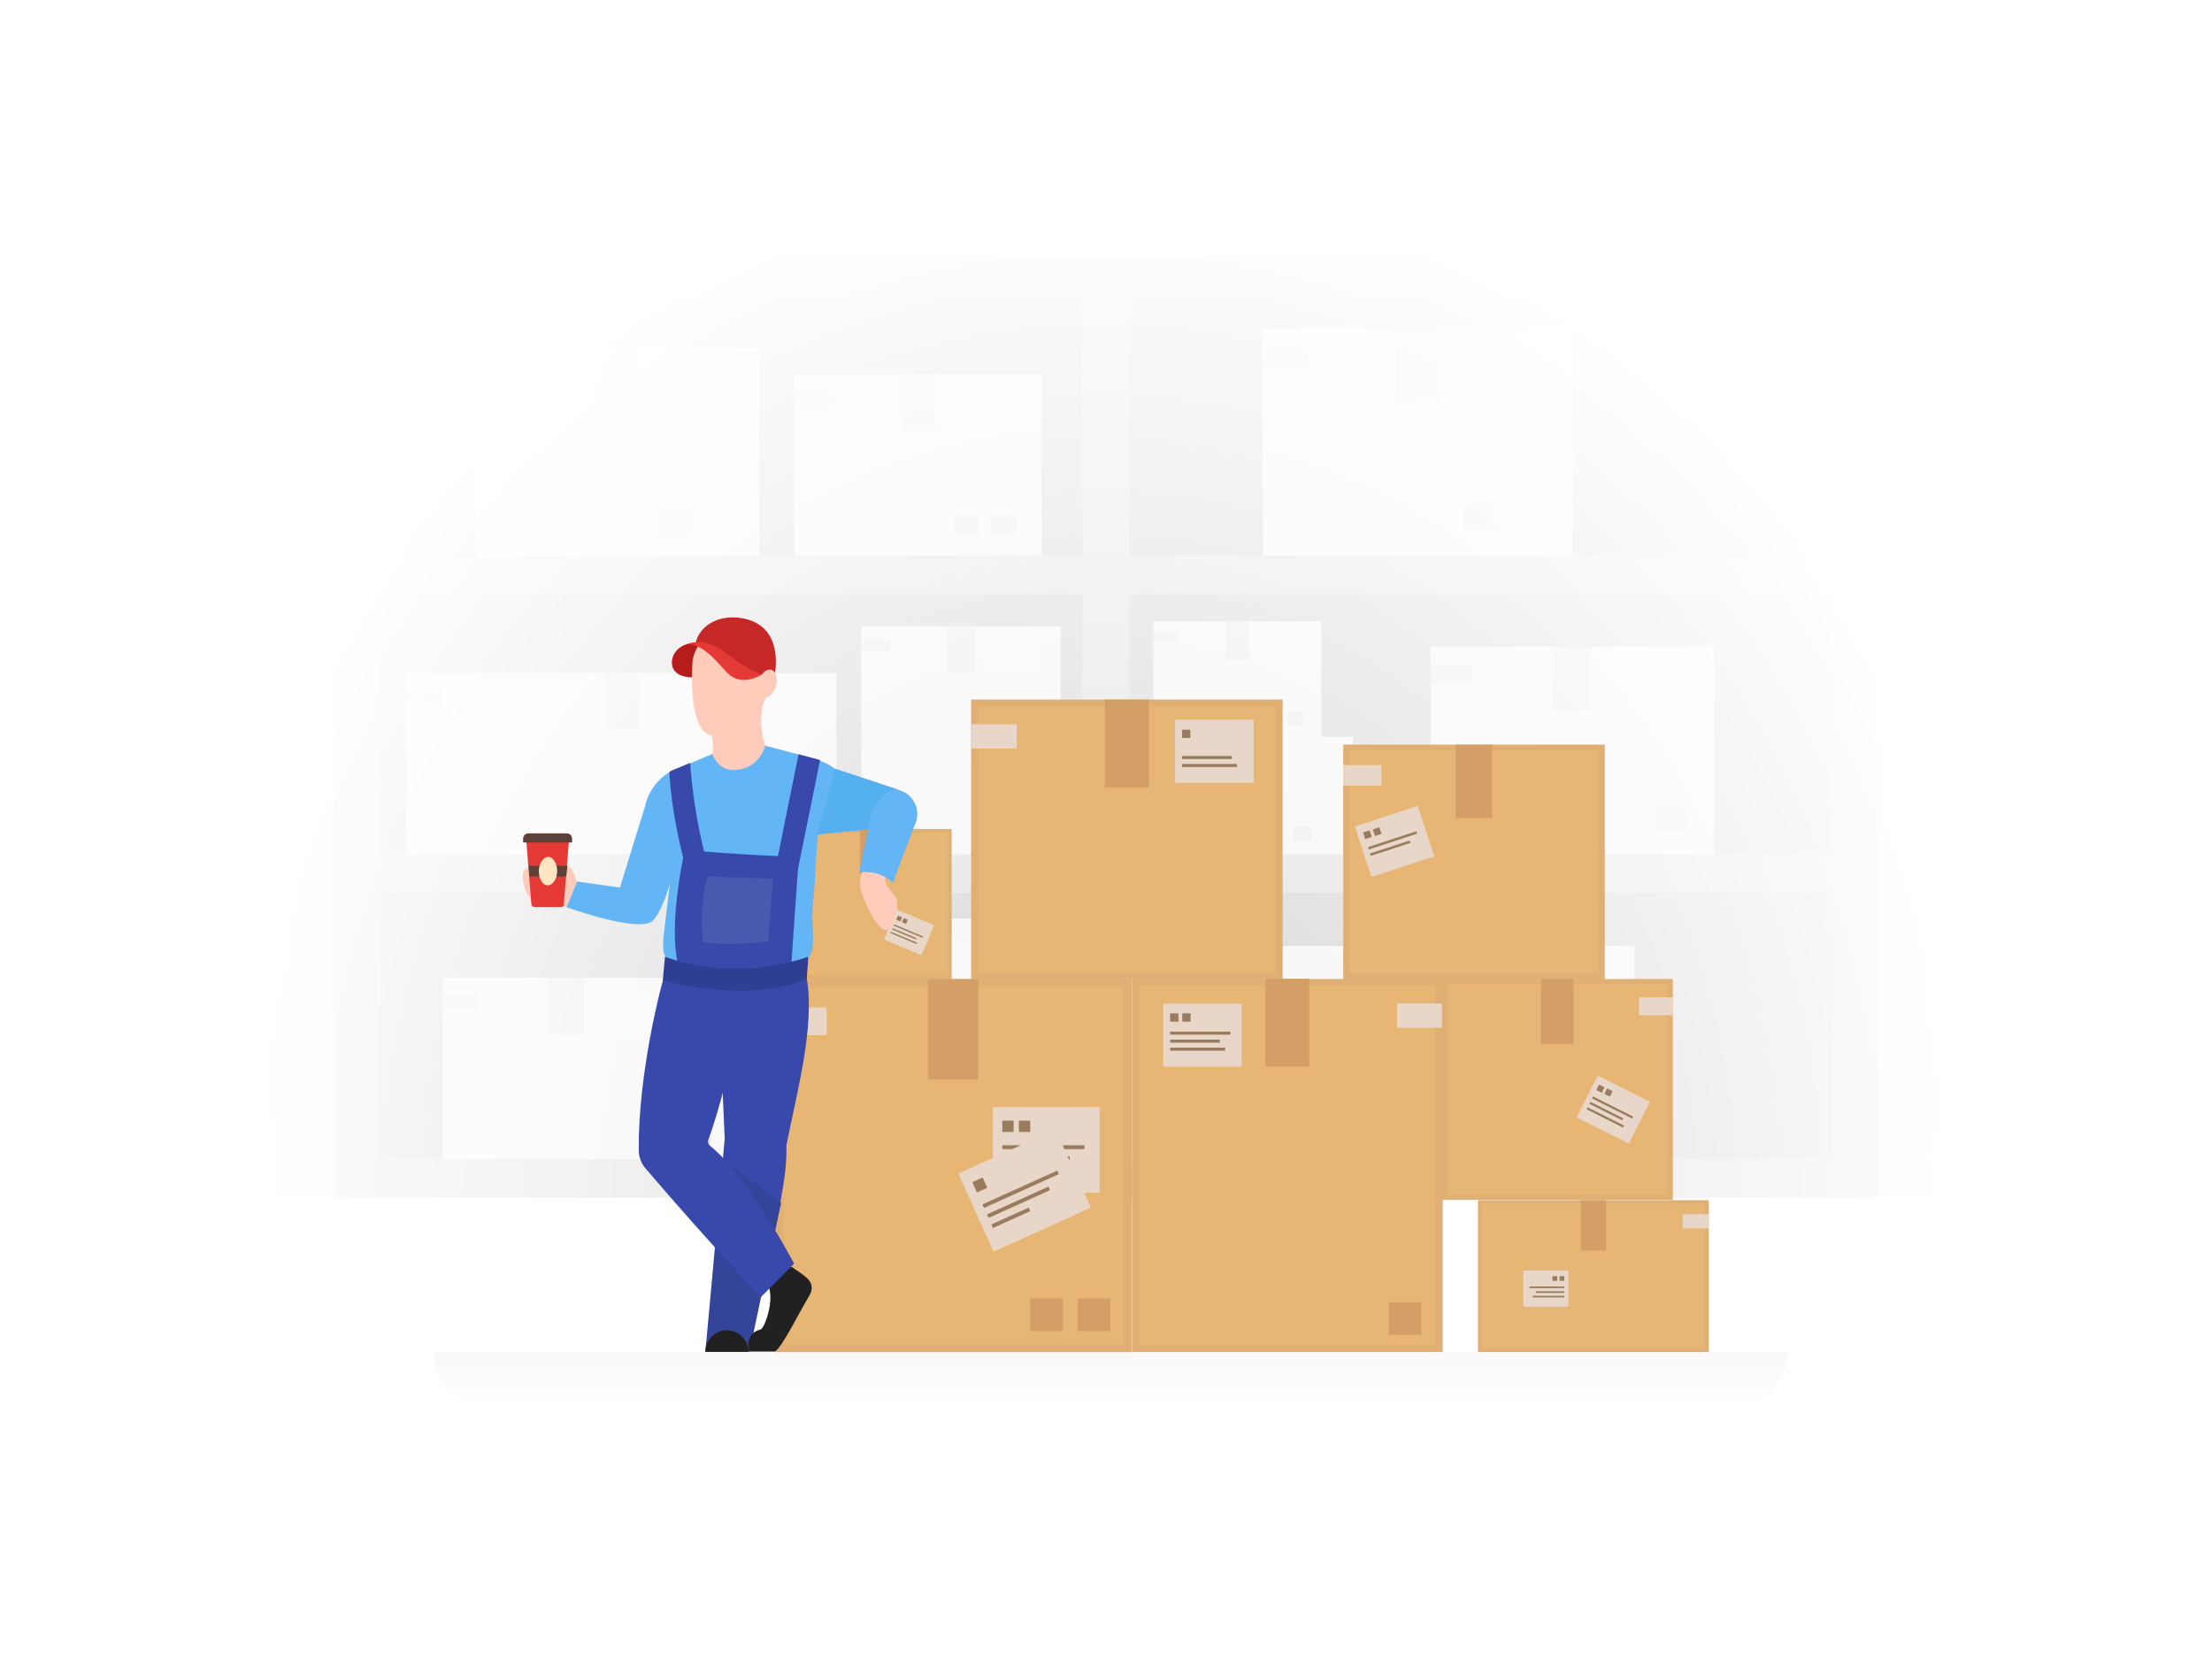 <svg width="328" height="246" viewBox="0 0 328 246" fill="none" xmlns="http://www.w3.org/2000/svg">
<path d="M328 0H0V246H328V0Z" fill="white"/>
<path d="M328 0H0V246H328V0Z" fill="white"/>
<path d="M328 34.44H0V237.39H328V34.44Z" fill="url(#paint0_radial)"/>
<path d="M328 177.571H0V246H328V177.571Z" fill="white"/>
<path d="M164.984 40.18H51.865V175.562H164.984V40.18Z" fill="#D3D3D3"/>
<path d="M167.485 177.571H49.405V38.13H167.485V177.571ZM56.375 171.872H160.515V43.829H56.375V171.872Z" fill="#E0E0E0"/>
<path d="M164.984 82.41H51.865V88.109H164.984V82.41Z" fill="#E0E0E0"/>
<path d="M164.984 126.69H51.865V132.389H164.984V126.69Z" fill="#E0E0E0"/>
<path d="M154.447 55.514H117.752V82.41H154.447V55.514Z" fill="#F5F5F5"/>
<path d="M153.545 56.17H118.654V81.754H153.545V56.17Z" fill="#F5F5F5"/>
<path d="M123.123 57.892H117.752V60.229H123.123V57.892Z" fill="#EAEAEA"/>
<g opacity="0.64">
<path opacity="0.64" d="M150.716 57.892H141.45V63.96H150.716V57.892Z" fill="#FAFAFA"/>
</g>
<path d="M145.222 76.383H141.45V79.458H145.222V76.383Z" fill="#EAEAEA"/>
<path d="M150.715 76.383H146.943V79.458H150.715V76.383Z" fill="#EAEAEA"/>
<path d="M138.662 55.514H133.496V63.96H138.662V55.514Z" fill="#EAE9E8"/>
<path d="M102.296 144.976H65.601V171.872H102.296V144.976Z" fill="#F5F5F5"/>
<path d="M101.353 145.632H66.462V171.216H101.353V145.632Z" fill="#F5F5F5"/>
<path d="M70.972 147.354H65.601V149.691H70.972V147.354Z" fill="#EAEAEA"/>
<g opacity="0.64">
<path opacity="0.64" d="M98.565 147.354H89.299V153.422H98.565V147.354Z" fill="#FAFAFA"/>
</g>
<path d="M98.564 165.845H94.792V168.92H98.564V165.845Z" fill="#EAEAEA"/>
<path d="M86.511 144.976H81.345V153.422H86.511V144.976Z" fill="#EAE9E8"/>
<path d="M153.996 136.202H105.329V171.872H153.996V136.202Z" fill="#F5F5F5"/>
<path d="M152.849 137.062H106.519V171.01H152.849V137.062Z" fill="#F5F5F5"/>
<path d="M112.463 139.359H105.329V142.475H112.463V139.359Z" fill="#EAEAEA"/>
<g opacity="0.64">
<path opacity="0.64" d="M149.076 139.359H136.776V147.395H149.076V139.359Z" fill="#FAFAFA"/>
</g>
<path d="M141.778 163.836H136.776V167.936H141.778V163.836Z" fill="#EAEAEA"/>
<path d="M149.076 163.836H144.074V167.936H149.076V163.836Z" fill="#EAEAEA"/>
<path d="M133.086 136.202H126.239V147.395H133.086V136.202Z" fill="#EAE9E8"/>
<path d="M124.026 99.794H60.312V126.69H124.026V99.794Z" fill="#F5F5F5"/>
<path d="M123.165 100.45H61.214V126.034H123.165V100.45Z" fill="#F5F5F5"/>
<path d="M65.683 102.172H60.312V104.509H65.683V102.172Z" fill="#EAEAEA"/>
<g opacity="0.64">
<path opacity="0.64" d="M120.335 102.172H111.069V108.24H120.335V102.172Z" fill="#FAFAFA"/>
</g>
<path d="M94.752 99.794H89.586V108.24H94.752V99.794Z" fill="#EAE9E8"/>
<path d="M112.587 51.619H70.561V82.41H112.587V51.619Z" fill="#F5F5F5"/>
<path d="M111.562 52.357H71.587V81.672H111.562V52.357Z" fill="#F5F5F5"/>
<path d="M76.712 54.325H70.561V57.031H76.712V54.325Z" fill="#EAEAEA"/>
<path d="M102.049 75.481H97.744V79.007H102.049V75.481Z" fill="#EAEAEA"/>
<path d="M94.547 51.619H88.643V61.295H94.547V51.619Z" fill="#EAE9E8"/>
<path d="M157.276 92.865H127.715V126.69H157.276V92.865Z" fill="#F5F5F5"/>
<path d="M156.579 93.398H128.453V126.157H156.579V93.398Z" fill="#F5F5F5"/>
<path d="M132.02 94.792H127.715V96.678H132.02V94.792Z" fill="#EAEAEA"/>
<g opacity="0.64">
<path opacity="0.64" d="M154.282 94.792H146.82V99.671H154.282V94.792Z" fill="#FAFAFA"/>
</g>
<path d="M149.854 121.811H146.82V124.312H149.854V121.811Z" fill="#EAEAEA"/>
<path d="M144.566 92.865H140.425V99.671H144.566V92.865Z" fill="#EAE9E8"/>
<path d="M276.095 40.18H162.976V175.562H276.095V40.18Z" fill="#D3D3D3"/>
<path d="M278.596 177.571H160.516V38.13H278.596V177.571ZM167.486 171.872H271.626V43.829H167.486V171.872Z" fill="#E0E0E0"/>
<path d="M276.095 82.41H162.976V88.109H276.095V82.41Z" fill="#E0E0E0"/>
<path d="M276.095 126.69H162.976V132.389H276.095V126.69Z" fill="#E0E0E0"/>
<path d="M242.351 140.261H167.403V171.872H242.351V140.261Z" fill="#F5F5F5"/>
<path d="M241.286 141.04H168.429V171.134H241.286V141.04Z" fill="#F5F5F5"/>
<path d="M173.717 143.049H167.403V145.796H173.717V143.049Z" fill="#EAEAEA"/>
<g opacity="0.64">
<path opacity="0.64" d="M237.924 143.049H227.059V150.183H237.924V143.049Z" fill="#FAFAFA"/>
</g>
<path d="M231.487 164.779H227.059V168.387H231.487V164.779Z" fill="#EAEAEA"/>
<path d="M207.871 140.261H201.803V150.183H207.871V140.261Z" fill="#EAE9E8"/>
<path d="M254.16 95.899H212.135V126.69H254.16V95.899Z" fill="#F5F5F5"/>
<path d="M253.135 96.637H213.16V125.952H253.135V96.637Z" fill="#F5F5F5"/>
<path d="M218.285 98.605H212.135V101.311H218.285V98.605Z" fill="#EAEAEA"/>
<path d="M249.896 119.761H245.591V123.287H249.896V119.761Z" fill="#EAEAEA"/>
<path d="M236.079 95.899H230.175V105.575H236.079V95.899Z" fill="#EAE9E8"/>
<path d="M233.167 48.749H187.247V82.41H233.167V48.749Z" fill="#F5F5F5"/>
<path d="M232.059 49.569H188.354V81.59H232.059V49.569Z" fill="#F5F5F5"/>
<path d="M193.971 51.742H187.247V54.694H193.971V51.742Z" fill="#EAEAEA"/>
<path d="M221.606 74.825H216.891V78.679H221.606V74.825Z" fill="#EAEAEA"/>
<path d="M213.446 48.749H206.968V59.327H213.446V48.749Z" fill="#EAE9E8"/>
<path d="M200.614 109.265H175.727V126.69H200.614V109.265Z" fill="#F5F5F5"/>
<path d="M200.04 109.675H176.342V126.239H200.04V109.675Z" fill="#F5F5F5"/>
<path d="M179.376 110.864H175.727V112.463H179.376V110.864Z" fill="#EAEAEA"/>
<path d="M194.382 122.59H191.84V124.681H194.382V122.59Z" fill="#EAEAEA"/>
<path d="M189.913 109.265H186.428V115.005H189.913V109.265Z" fill="#EAE9E8"/>
<path d="M195.899 92.127H171.012V109.552H195.899V92.127Z" fill="#F5F5F5"/>
<path d="M195.325 92.578H171.627V109.142H195.325V92.578Z" fill="#F5F5F5"/>
<path d="M174.661 93.726H171.012V95.325H174.661V93.726Z" fill="#EAEAEA"/>
<path d="M189.626 105.452H187.084V107.543H189.626V105.452Z" fill="#EAEAEA"/>
<path d="M193.356 105.452H190.814V107.543H193.356V105.452Z" fill="#EAEAEA"/>
<path d="M185.198 92.127H181.713V97.867H185.198V92.127Z" fill="#EAE9E8"/>
<path d="M328 0H0V191.06H328V0Z" fill="url(#paint1_radial)"/>
<path opacity="0.2" d="M72.57 208.649H256.906C261.457 208.649 265.106 204.959 265.106 200.449H64.37C64.37 205 68.019 208.649 72.57 208.649Z" fill="url(#paint2_linear)"/>
<path d="M190.199 103.73H143.992V145.222H190.199V103.73Z" fill="#E0AF73"/>
<path d="M189.092 104.714H145.099V144.197H189.092V104.714Z" fill="#E7B674"/>
<path d="M150.757 107.379H143.992V110.987H150.757V107.379Z" fill="#E8D7C8"/>
<path d="M185.894 106.723H174.25V116.071H185.894V106.723Z" fill="#E8D7C8"/>
<path d="M182.655 112.094H175.275V112.545H182.655V112.094Z" fill="#997B5E"/>
<path d="M183.434 113.283H175.275V113.734H183.434V113.283Z" fill="#997B5E"/>
<path d="M176.505 108.199H175.275V109.429H176.505V108.199Z" fill="#997B5E"/>
<path d="M170.355 103.73H163.836V116.768H170.355V103.73Z" fill="#D39F66"/>
<path d="M141.122 122.918H117.219V145.222H141.122V122.918Z" fill="#E0AF73"/>
<path d="M140.589 123.451H117.834V144.689H140.589V123.451Z" fill="#E7B674"/>
<path d="M120.704 124.804H117.219V126.69H120.704V124.804Z" fill="#E8D7C8"/>
<path d="M138.505 137.173L132.944 134.85L131.08 139.314L136.641 141.637L138.505 137.173Z" fill="#E8D7C8"/>
<path d="M136.878 138.86L132.604 137.075L132.525 137.264L136.799 139.049L136.878 138.86Z" fill="#997B5E"/>
<path d="M135.885 139.113L132.367 137.643L132.288 137.832L135.806 139.302L135.885 139.113Z" fill="#997B5E"/>
<path d="M136.008 139.796L132.111 138.169L132.032 138.358L135.929 139.985L136.008 139.796Z" fill="#997B5E"/>
<path d="M133.755 136.026L133.149 135.773L132.897 136.378L133.502 136.631L133.755 136.026Z" fill="#997B5E"/>
<path d="M134.613 136.393L134.008 136.14L133.755 136.745L134.36 136.998L134.613 136.393Z" fill="#997B5E"/>
<path d="M130.872 122.918H127.51V129.642H130.872V122.918Z" fill="#D39F66"/>
<path d="M167.813 145.181H114.841V200.49H167.813V145.181Z" fill="#E0AF73"/>
<path d="M166.541 146.329H116.111V199.342H166.541V146.329Z" fill="#E7B674"/>
<path d="M122.59 149.363H114.841V153.504H122.59V149.363Z" fill="#E8D7C8"/>
<path d="M163.056 164.164H147.23V176.874H163.056V164.164Z" fill="#E8D7C8"/>
<path d="M160.802 169.822H148.625V170.396H160.802V169.822Z" fill="#997B5E"/>
<path d="M158.629 171.462H148.625V172.036H158.629V171.462Z" fill="#997B5E"/>
<path d="M150.306 166.173H148.625V167.854H150.306V166.173Z" fill="#997B5E"/>
<path d="M152.766 166.173H151.085V167.854H152.766V166.173Z" fill="#997B5E"/>
<path d="M156.525 167.494L142.104 174.013L147.34 185.594L161.76 179.076L156.525 167.494Z" fill="#E8D7C8"/>
<path d="M156.764 173.582L145.668 178.598L145.904 179.121L157 174.105L156.764 173.582Z" fill="#997B5E"/>
<path d="M152.536 179.067L147.007 181.566L147.243 182.089L152.772 179.59L152.536 179.067Z" fill="#997B5E"/>
<path d="M155.469 175.953L146.354 180.073L146.59 180.596L155.706 176.476L155.469 175.953Z" fill="#997B5E"/>
<path d="M145.704 174.602L144.172 175.294L144.864 176.826L146.396 176.133L145.704 174.602Z" fill="#997B5E"/>
<path d="M145.058 145.181H137.596V160.105H145.058V145.181Z" fill="#D39F66"/>
<path d="M167.844 200.477L213.928 200.477L213.928 145.168L167.844 145.168L167.844 200.477Z" fill="#E0AF73"/>
<path d="M168.95 199.493L212.82 199.493L212.82 146.152L168.95 146.152L168.95 199.493Z" fill="#E7B674"/>
<path d="M207.157 152.41L213.922 152.41L213.922 148.802L207.157 148.802L207.157 152.41Z" fill="#E8D7C8"/>
<path d="M184.13 148.83H172.486V158.178H184.13V148.83Z" fill="#E8D7C8"/>
<path d="M182.45 152.971H173.512V153.422H182.45V152.971Z" fill="#997B5E"/>
<path d="M180.892 154.16H173.512V154.611H180.892V154.16Z" fill="#997B5E"/>
<path d="M181.671 155.349H173.512V155.8H181.671V155.349Z" fill="#997B5E"/>
<path d="M174.742 150.265H173.512V151.495H174.742V150.265Z" fill="#997B5E"/>
<path d="M176.545 150.265H175.315V151.495H176.545V150.265Z" fill="#997B5E"/>
<path d="M187.647 158.141L194.125 158.141L194.125 145.144L187.647 145.144L187.647 158.141Z" fill="#D39F66"/>
<path d="M205.928 197.932L210.766 197.932L210.766 193.094L205.928 193.094L205.928 197.932Z" fill="#D39F66"/>
<path d="M237.964 110.413H199.178V145.222H237.964V110.413Z" fill="#E0AF73"/>
<path d="M236.98 111.233H200.08V144.361H236.98V111.233Z" fill="#E7B674"/>
<path d="M204.836 113.447H199.178V116.481H204.836V113.447Z" fill="#E8D7C8"/>
<path d="M210.22 119.503L200.908 122.554L203.36 130.035L212.672 126.984L210.22 119.503Z" fill="#E8D7C8"/>
<path d="M210.011 123.266L202.842 125.615L202.957 125.966L210.126 123.617L210.011 123.266Z" fill="#997B5E"/>
<path d="M209.018 124.634L203.135 126.562L203.25 126.912L209.133 124.984L209.018 124.634Z" fill="#997B5E"/>
<path d="M203.09 123.119L202.116 123.438L202.435 124.412L203.409 124.093L203.09 123.119Z" fill="#997B5E"/>
<path d="M204.533 122.669L203.559 122.989L203.878 123.963L204.852 123.643L204.533 122.669Z" fill="#997B5E"/>
<path d="M221.277 110.413H215.824V121.319H221.277V110.413Z" fill="#D39F66"/>
<path d="M213.819 177.928L248.054 177.928L248.054 145.169L213.819 145.169L213.819 177.928Z" fill="#E0AF73"/>
<path d="M214.638 177.19L247.233 177.19L247.233 145.907L214.638 145.907L214.638 177.19Z" fill="#E7B674"/>
<path d="M243.04 150.545L248.042 150.545L248.042 147.88L243.04 147.88L243.04 150.545Z" fill="#E8D7C8"/>
<path d="M244.645 163.373L236.914 159.489L233.803 165.681L241.533 169.565L244.645 163.373Z" fill="#E8D7C8"/>
<path d="M242.162 165.569L236.227 162.587L236.079 162.88L242.015 165.863L242.162 165.569Z" fill="#997B5E"/>
<path d="M240.704 165.834L235.831 163.386L235.684 163.679L240.557 166.127L240.704 165.834Z" fill="#997B5E"/>
<path d="M240.827 166.908L235.404 164.184L235.257 164.477L240.679 167.201L240.827 166.908Z" fill="#997B5E"/>
<path d="M237.915 161.23L237.109 160.825L236.704 161.631L237.51 162.036L237.915 161.23Z" fill="#997B5E"/>
<path d="M239.118 161.803L238.312 161.398L237.907 162.204L238.713 162.609L239.118 161.803Z" fill="#997B5E"/>
<path d="M228.496 154.797L233.334 154.797L233.334 145.162L228.496 145.162L228.496 154.797Z" fill="#D39F66"/>
<path d="M219.149 200.479L253.384 200.479L253.384 177.97L219.149 177.97L219.149 200.479Z" fill="#E0AF73"/>
<path d="M219.764 199.905L252.728 199.905L252.728 178.544L219.764 178.544L219.764 199.905Z" fill="#E7B674"/>
<path d="M249.498 182.148L253.393 182.148L253.393 180.057L249.498 180.057L249.498 182.148Z" fill="#E8D7C8"/>
<path d="M225.876 193.766L232.559 193.766L232.559 188.395L225.876 188.395L225.876 193.766Z" fill="#E8D7C8"/>
<path d="M226.78 191.004L231.946 191.004L231.946 190.758L226.78 190.758L226.78 191.004Z" fill="#997B5E"/>
<path d="M227.733 191.716L231.956 191.716L231.956 191.47L227.733 191.47L227.733 191.716Z" fill="#997B5E"/>
<path d="M227.277 192.386L231.951 192.386L231.951 192.14L227.277 192.14L227.277 192.386Z" fill="#997B5E"/>
<path d="M231.258 189.925L231.955 189.925L231.955 189.228L231.258 189.228L231.258 189.925Z" fill="#997B5E"/>
<path d="M230.205 189.925L230.902 189.925L230.902 189.228L230.205 189.228L230.205 189.925Z" fill="#997B5E"/>
<path d="M234.423 185.437L238.154 185.437L238.154 177.975L234.423 177.975L234.423 185.437Z" fill="#D39F66"/>
<path d="M157.604 192.536H152.766V197.374H157.604V192.536Z" fill="#D39F66"/>
<path d="M164.655 192.536H159.817V197.374H164.655V192.536Z" fill="#D39F66"/>
<path d="M113.447 99.548C113.447 99.548 111.315 99.466 108.937 97.826C106.272 95.94 104.632 94.751 101.926 95.489C99.466 96.186 99.015 98.851 100.409 99.835C102.5 101.311 106.108 99.507 107.871 100.245C111.438 99.917 113.447 99.548 113.447 99.548Z" fill="#B71C1C"/>
<path d="M110.291 93.316C108.938 92.619 107.585 92.865 105.33 94.136C103.772 94.997 102.747 96.637 102.665 98.441C102.419 104.099 103.075 109.142 105.986 109.101C110.086 109.06 111.808 106.477 112.546 105.493C112.956 104.96 114.309 102.459 114.391 99.712C114.391 97.416 113.53 94.915 110.291 93.316Z" fill="#FFCCBC"/>
<path d="M105.247 108.076C105.247 108.076 106.559 111.602 104.837 112.996C103.935 113.734 105.821 118.531 108.322 118.203C110.577 117.875 114.718 112.422 114.39 112.094C113.242 110.7 112.504 107.953 113.078 104.632C113.365 102.705 106.477 104.222 105.247 108.076Z" fill="#FFCCBC"/>
<path d="M114.882 99.958C114.882 99.958 116.481 92.619 109.839 91.635C106.272 91.102 103.443 92.988 103.074 95.735C106.723 96.555 108.199 98.933 110.413 99.712C112.34 100.368 113.939 99.835 113.939 99.835C114.513 99.917 114.882 99.958 114.882 99.958Z" fill="#C62828"/>
<path d="M115.086 101.656C115.371 100.537 115.033 99.485 114.331 99.306C113.629 99.127 112.829 99.889 112.544 101.008C112.258 102.127 112.597 103.179 113.299 103.358C114.001 103.537 114.801 102.775 115.086 101.656Z" fill="#FFCCBC"/>
<path d="M113.037 99.958C113.037 99.958 111.52 99.753 108.978 97.785C106.395 95.776 104.673 94.71 101.967 95.448C105.042 95.776 106.969 99.22 108.363 100.204C110.454 101.721 113.037 99.958 113.037 99.958Z" fill="#E53935"/>
<path d="M128.33 127.838C127.756 129.56 127.223 130.667 127.715 132.184C128.207 133.66 128.535 134.316 128.945 135.095C130.749 138.703 132.143 138.744 132.84 135.751C133.332 133.455 132.922 133.086 132.348 132.43C132.102 132.143 131.815 131.733 131.569 131.405C131.241 130.954 131.2 130.38 131.405 129.888L128.33 127.838Z" fill="#FFCCBC"/>
<path d="M135.546 122.549L132.389 130.913C130.298 128.822 127.387 129.355 127.387 129.355L128.74 123L121.319 123.738L121.073 126.157C121.073 126.157 120.827 131.774 120.54 133.988C120.417 134.89 120.458 137.063 120.54 138.17C120.745 141.204 119.925 141.901 119.925 141.901C119.925 141.901 109.306 146.985 98.687 141.901C98.728 141.532 98.195 141.901 98.359 139.154C98.4 138.662 99.876 126.526 99.876 126.526L95.653 119.597C95.981 117.588 97.662 115.21 99.63 114.349L105.616 111.807C105.616 111.807 106.477 114.226 108.773 114.185C112.627 114.103 113.488 110.577 113.488 110.577L120.663 112.463C121.811 112.791 122.918 113.324 123.861 114.021L133.25 117.137C135.587 117.711 136.735 120.417 135.546 122.549Z" fill="#64B5F6"/>
<path d="M121.607 112.709L118.04 130.257L114.842 129.478L118.409 111.848L120.582 112.422C120.951 112.504 121.279 112.586 121.607 112.709Z" fill="#3949AB"/>
<path d="M105.33 129.478L102.132 130.216C99.385 120.868 99.262 114.431 99.262 114.431C99.385 114.39 99.467 114.349 99.59 114.267L102.337 113.119C102.337 113.119 102.829 121.729 105.33 129.478Z" fill="#3949AB"/>
<path d="M118.45 127.1L117.343 142.926C110.291 146.657 102.87 144.812 100.492 142.762C99.098 136.53 101.558 125.993 101.558 125.993C106.888 126.608 118.45 127.1 118.45 127.1Z" fill="#3949AB"/>
<path d="M114.637 130.298L113.899 139.564C113.899 139.564 107.872 140.425 104.223 139.687C103.649 132.963 105.002 129.97 105.002 129.97L114.637 130.298Z" fill="#4859AF"/>
<path d="M128.699 122.959L121.278 123.697C121.278 123.697 123.082 116.563 123.82 113.98L133.209 117.096C129.56 116.85 128.699 122.959 128.699 122.959Z" fill="#54B0EF"/>
<path d="M119.638 145.14C120.868 152.274 118.08 162.278 116.604 169.863C116.768 174.537 115.292 180.359 112.791 192.331C112.258 194.791 105.985 184.951 105.985 184.951L107.461 168.838L106.887 155.882L107.871 145.017C107.912 144.976 119.228 142.721 119.638 145.14Z" fill="#3949AB"/>
<path d="M115.825 178.35C115.825 178.35 111.971 196.39 111.151 200.449H104.591L107.215 171.872L115.825 178.35Z" fill="#344599"/>
<path d="M84.009 134.48C85.239 134.562 79.048 133.865 78.31 132.758C77.736 131.856 76.998 129.396 78.023 128.781C78.679 128.412 81.344 129.109 82.574 130.134C82.861 130.339 83.64 129.97 83.763 129.642L84.132 128.412C84.993 128.494 85.526 130.749 85.526 130.749L84.009 134.48Z" fill="#FFCCBC"/>
<path d="M95.653 119.556L91.922 131.61L85.567 130.708L84.009 134.521C84.009 134.521 94.382 138.252 96.637 136.653C98.277 135.505 100.45 128.33 100.409 125.009C98.974 120.622 95.653 119.556 95.653 119.556Z" fill="#64B5F6"/>
<path d="M83.23 134.48H79.212C79.007 134.48 78.802 134.316 78.802 134.111L78.023 124.517H84.378L83.599 134.111C83.64 134.316 83.476 134.48 83.23 134.48Z" fill="#E53935"/>
<path d="M84.133 128.371L83.969 129.97H78.516L78.393 128.371H84.133Z" fill="#5D4037"/>
<path d="M84.87 124.927H77.572V124.353C77.572 123.902 77.941 123.574 78.351 123.574H84.05C84.501 123.574 84.829 123.943 84.829 124.353V124.927H84.87Z" fill="#5D4037"/>
<path d="M82.615 129.191C82.615 130.339 81.959 131.282 81.221 131.282C80.483 131.282 79.868 130.339 79.909 129.15C79.909 128.002 80.565 127.059 81.303 127.059C82.041 127.059 82.615 128.043 82.615 129.191Z" fill="#FFE6C2"/>
<path d="M104.591 200.449C104.591 198.686 106.026 197.251 107.789 197.251C109.552 197.251 110.987 198.686 110.987 200.449H104.591Z" fill="#212121"/>
<path d="M120.007 192.126C120.499 191.306 120.581 190.281 119.556 189.42C118.285 188.354 115.907 186.919 115.907 186.919L112.75 189.01C112.75 189.01 112.627 189.174 113.447 189.953C115.292 191.716 113.406 197.005 112.791 197.128C110.29 197.743 111.11 200.408 111.11 200.408H114.882C115.866 199.998 118.654 194.34 120.007 192.126Z" fill="#212121"/>
<path d="M95.695 173.225C105.575 184.787 112.832 192.331 112.832 192.331L117.752 187.37C117.752 187.37 110.905 174.373 105.288 169.904C105.001 169.699 104.919 169.289 105.042 168.961C106.764 164.369 108.281 157.604 108.732 155.964C107.748 152.602 109.265 146.862 109.265 146.862L110.208 145.14L98.319 145.345C97.99 146.329 94.629 159.162 94.71 170.519C94.71 171.544 95.079 172.487 95.695 173.225Z" fill="#3949AB"/>
<path d="M119.638 145.14C119.679 143.91 119.843 142.762 119.843 141.86C119.843 141.86 109.511 145.878 98.605 141.86L98.277 145.386C98.318 145.386 111.233 148.994 119.638 145.14Z" fill="#2E3F93"/>
<defs>
<radialGradient id="paint0_radial" cx="0" cy="0" r="1" gradientUnits="userSpaceOnUse" gradientTransform="translate(164 146.165) scale(145.131 110.512)">
<stop stop-color="#F2F2F2"/>
<stop offset="0.672" stop-color="#F4F4F4"/>
<stop offset="0.921" stop-color="#FBFBFB"/>
<stop offset="1" stop-color="white"/>
</radialGradient>
<radialGradient id="paint1_radial" cx="0" cy="0" r="1" gradientUnits="userSpaceOnUse" gradientTransform="translate(163.385 179.539) scale(136.718 154.874)">
<stop stop-color="white" stop-opacity="0"/>
<stop offset="1" stop-color="white"/>
</radialGradient>
<linearGradient id="paint2_linear" x1="164.747" y1="200.467" x2="164.747" y2="208.667" gradientUnits="userSpaceOnUse">
<stop stop-color="#E0E0E0"/>
<stop offset="1" stop-color="white"/>
</linearGradient>
</defs>
</svg>
